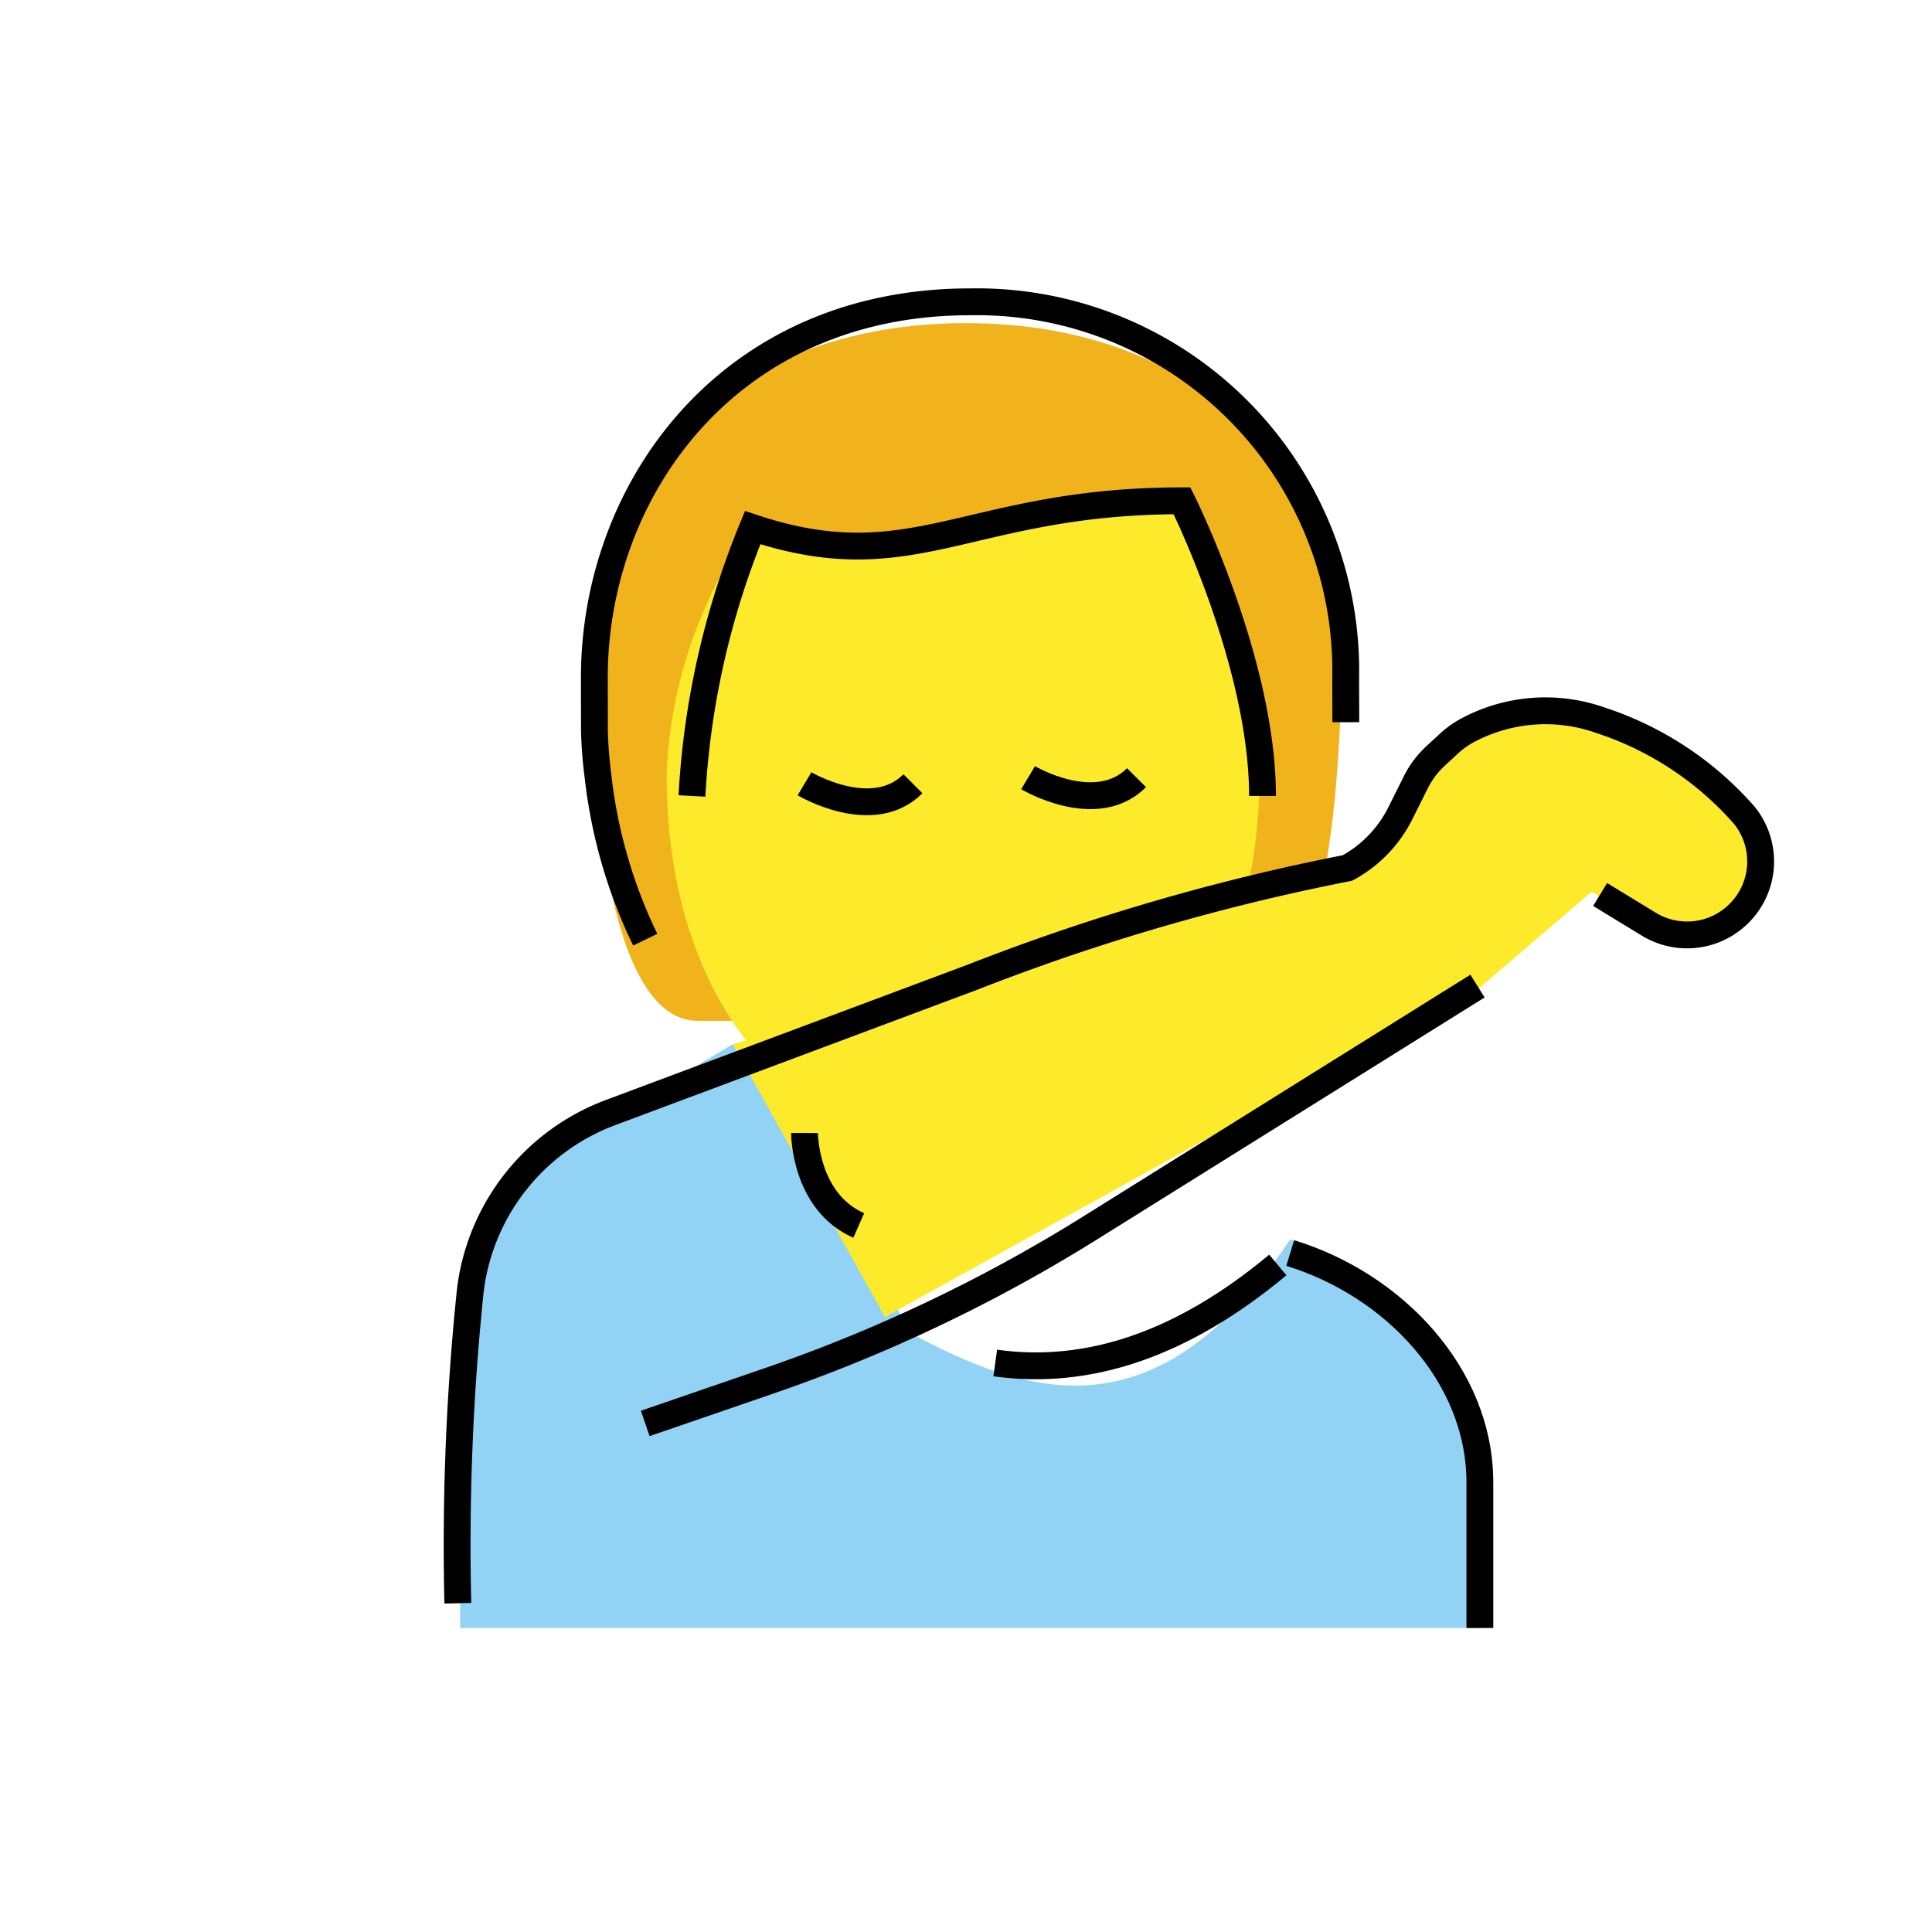 <svg id="emoji" viewBox="0 0 72 72" xmlns="http://www.w3.org/2000/svg" width="64" height="64">
  <g id="hair">
    <g id="hair-2">
      <path fill="#f1b31c" d="M26,38.042c-3,0-4-7-4-14,0-6,5-12,14-12s14,6,14,12c0,7-1,14-4,14"/>
    </g>
  </g>
  <g id="color">
    <g id="skin">
      <path fill="#fcea2b" d="M24.847,28.663c-.1,8,4.1,14,11,14,7.1,0,11.1-6,11.1-14,0-5-3-10-3-10-8,0-10,3-16,1A17.302,17.302,0,0,0,24.847,28.663Z"/>
    </g>
    <path fill="#92d3f5" d="M48.083,46.181c-4.947,7.428-9.769,5.835-14.06,3.548L27.31,38.915l-8.41,4.992-.525,2.19-.434-.081L17.73,48.787l-.579,2.416.399-.057-.247,3.239a12.777,12.777,0,0,0-.153,2.005v4.28h38v-4.28C55.151,51.047,51.401,47.744,48.083,46.181Z"/>
  </g>
  <g id="skin-shadow">
    <polygon fill="#fcea2b" points="27.31 38.915 32.982 49.081 55.15 36.803 59.31 33.237 62.791 35.097 65.044 33.77 65.854 30.842 59.457 26.748 57.062 26.748 54.55 27.382 52.465 29.748 51.046 32.236 27.31 38.915"/>
  </g>
  <g id="line">
    <path fill="none" stroke="#000" strokeLinecap="round" strokeLinejoin="round" strokeWidth="2" d="M48.083,46.697c3.85,1.178,7.067,4.547,7.067,8.551l0,5.423"/>
    <path fill="none" stroke="#000" strokeLinecap="round" strokeMiterlimit="10" strokeWidth="2" d="M55.062,36.748,40.629,45.76a58.464,58.464,0,0,1-11.937,5.69c-2.438.839-4.646,1.597-4.646,1.597"/>
    <path fill="none" stroke="#000" strokeLinecap="round" strokeMiterlimit="10" strokeWidth="2" d="M59.632,33.335l1.815,1.107a2.737,2.737,0,0,0,3.211-.263h0a2.732,2.732,0,0,0,.338-3.807,12.152,12.152,0,0,0-5.365-3.535,6.147,6.147,0,0,0-4.934.377h0a3.381,3.381,0,0,0-.699.498l-.502.464a3.386,3.386,0,0,0-.73.972l-.583,1.167a4.699,4.699,0,0,1-1.97,2.033h0a80.926,80.926,0,0,0-13.933,4.055L22.766,41.457a8.124,8.124,0,0,0-5.237,6.619,91.665,91.665,0,0,0-.467,11.672"/>
    <path fill="none" stroke="#000" strokeLinecap="round" strokeMiterlimit="10" strokeWidth="2" d="M29.982,29.209s2.53,1.511,4.041,0"/>
    <path fill="none" stroke="#000" strokeLinecap="round" strokeMiterlimit="10" strokeWidth="2" d="M38.314,28.982s2.53,1.511,4.041,0"/>
    <path fill="none" stroke="#000" strokeLinecap="round" strokeLinejoin="round" strokeWidth="2" d="M24.046,35.019A18.736,18.736,0,0,1,22.287,28.94a16.51,16.51,0,0,1-.134-1.692c-.001-.654-.003-1.322-.003-2,0-7,5-14,14-14a13.75,13.75,0,0,1,14,13.495q.005.252,0,.505c0,.6.004,1.132.005,1.666"/>
    <path fill="none" stroke="#000" strokeLinecap="round" strokeMiterlimit="10" strokeWidth="2" d="M29.982,42.223s-.006,2.553,2.021,3.447"/>
    <path fill="none" stroke="#000" strokeLinecap="round" strokeLinejoin="round" strokeWidth="2" d="M37.09,50.795q5.265.735,10.53-3.653"/>
    <path fill="none" stroke="#000" strokeLinecap="round" strokeLinejoin="round" strokeWidth="2" d="M47.05,29.663c0-5-3-11-3-11-8,0-10,3-16,1a30.602,30.602,0,0,0-2.263,10"/>
  </g>
</svg>
